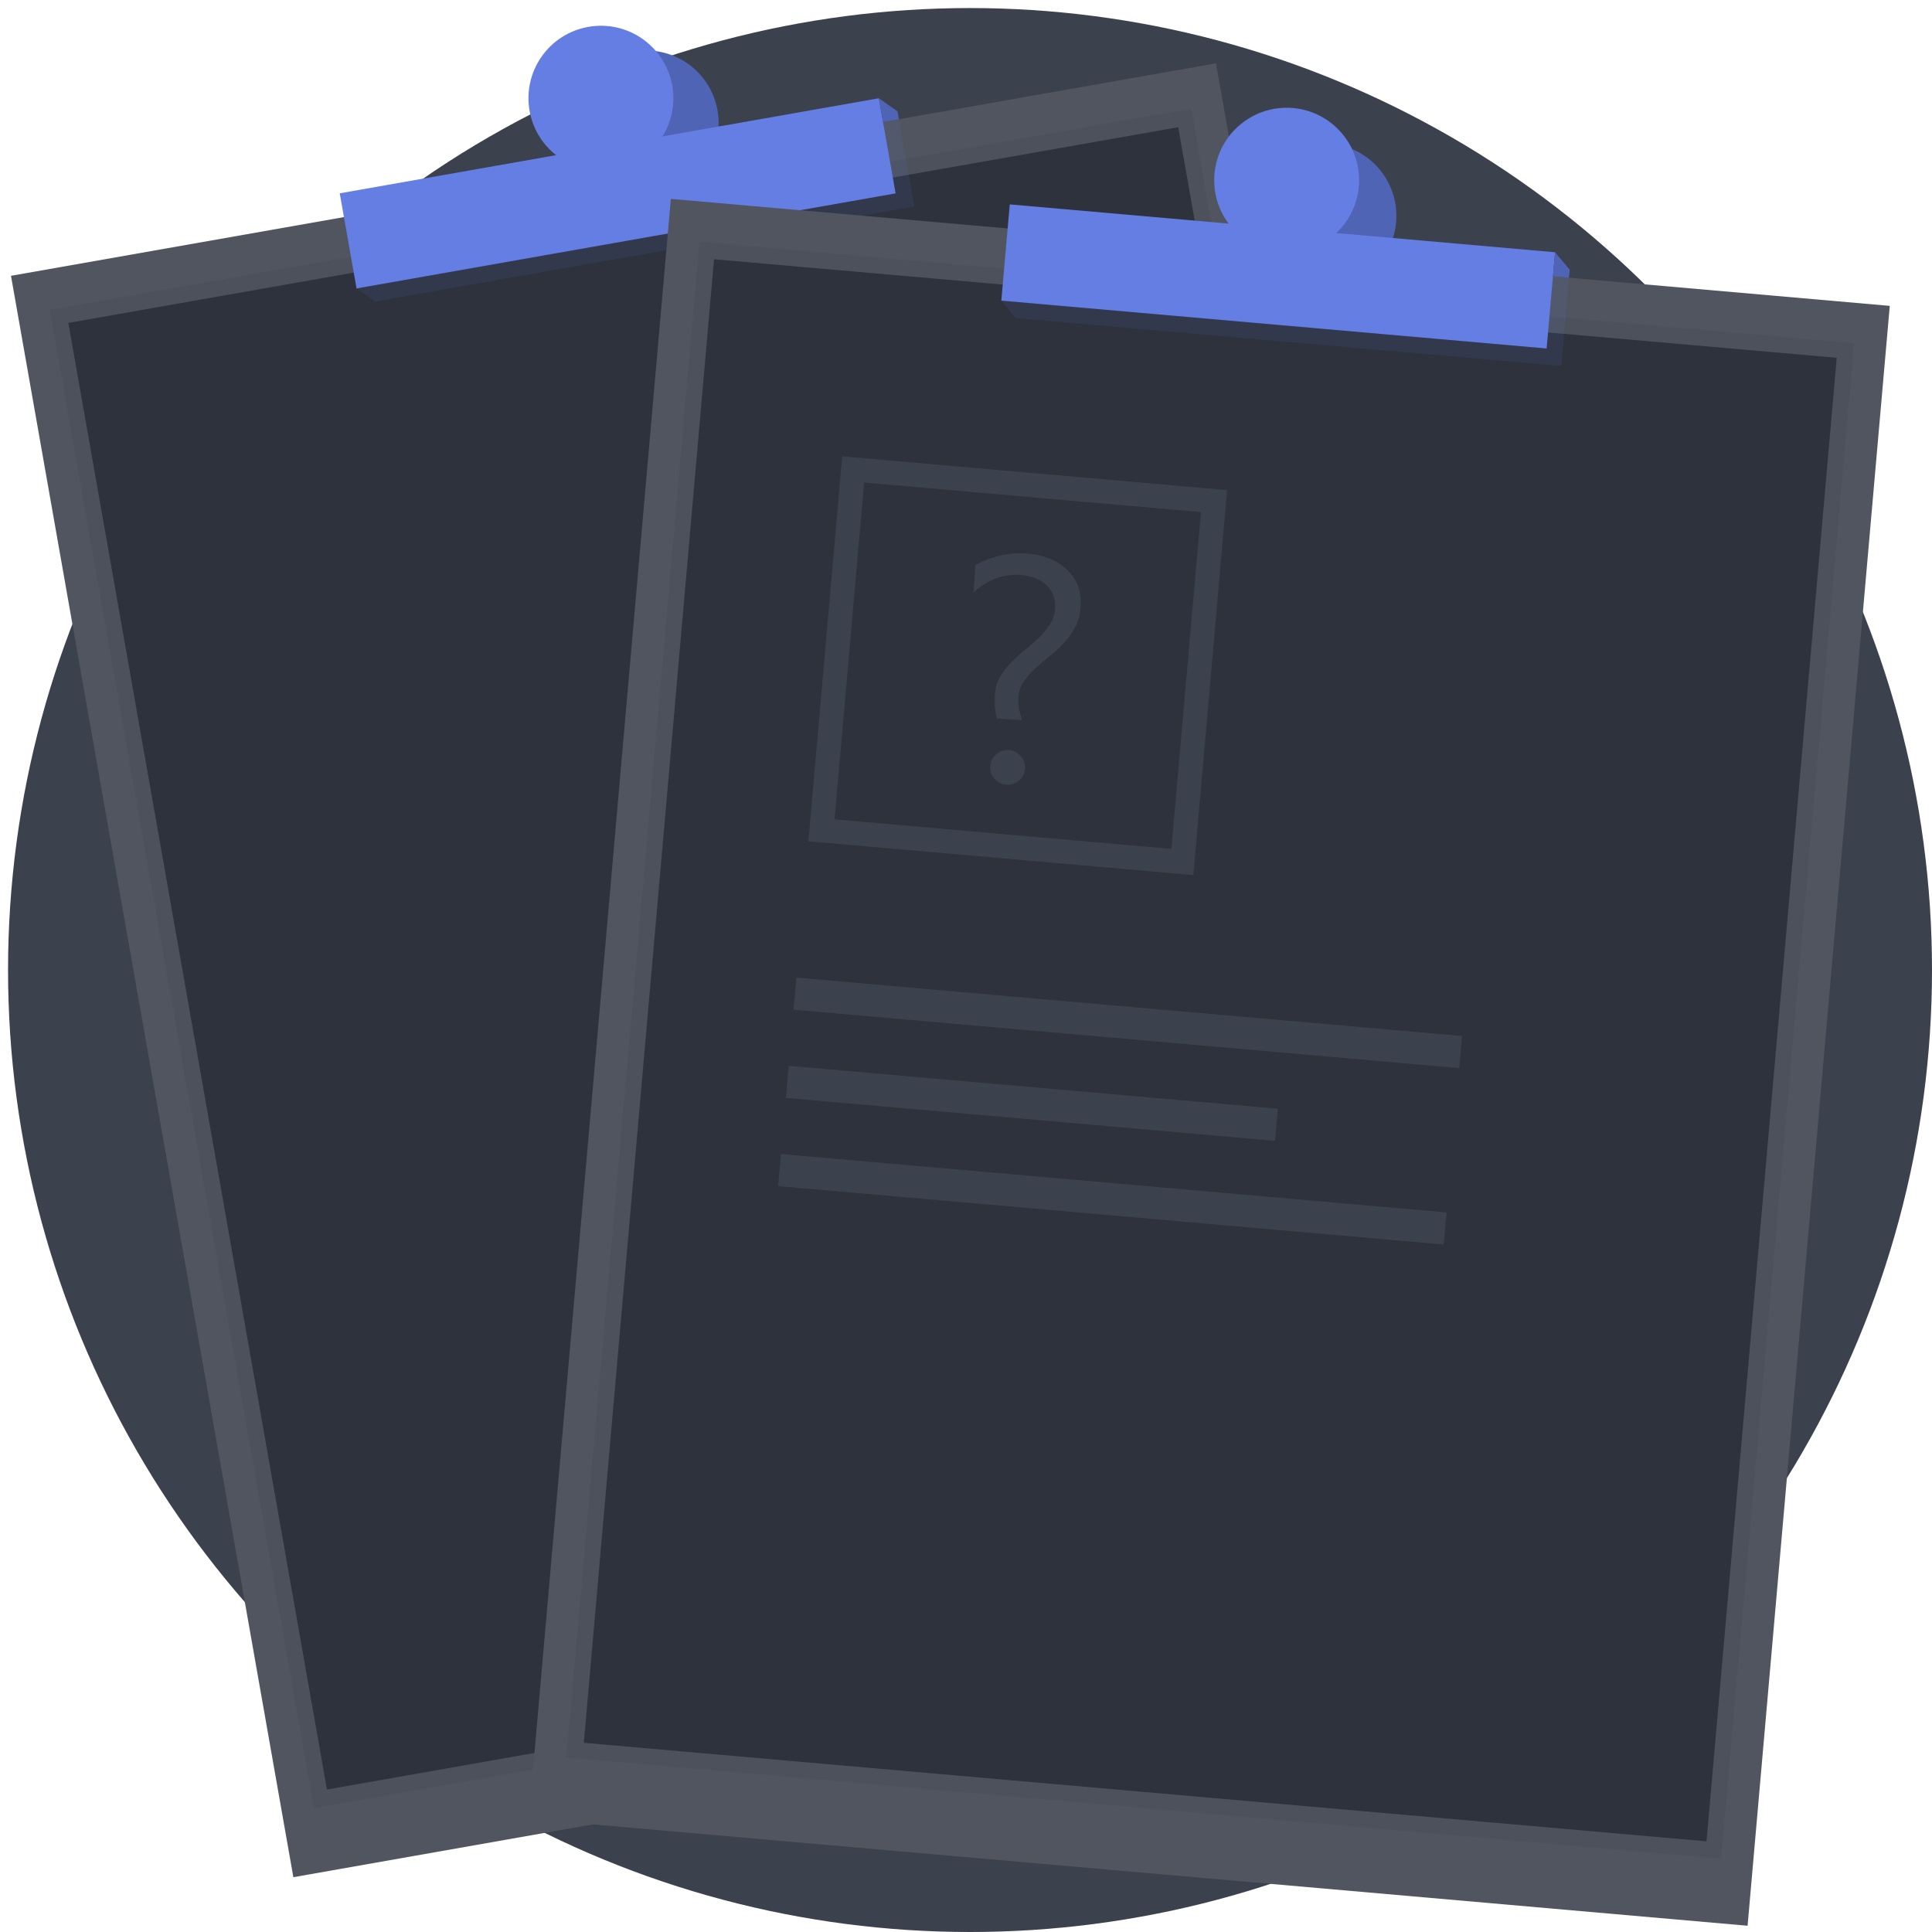 <svg width="240" height="240" viewBox="0 0 240 240" fill="none" xmlns="http://www.w3.org/2000/svg">
<g clip-path="url(#clip0)">
<circle cx="120.5" cy="120.5" r="119.5" fill="#3C414E"/>
<rect x="1.365" y="34.261" width="152" height="202" transform="rotate(-10 1.365 34.261)" fill="#505560"/>
<rect opacity="0.05" x="6.173" y="38.491" width="144" height="189" transform="rotate(-10 6.173 38.491)" fill="black"/>
<rect x="8.49" y="40.113" width="140" height="185" transform="rotate(-10 8.49 40.113)" fill="#2E323D"/>
<circle cx="80.267" cy="15.272" r="9" transform="rotate(-10 80.267 15.272)" fill="#5064B6"/>
<rect x="42.206" y="24.014" width="68" height="12" transform="rotate(-10 42.206 24.014)" fill="#657EE4"/>
<circle cx="74.648" cy="12.201" r="9" transform="rotate(-10 74.648 12.201)" fill="#657EE4"/>
<path d="M109.694 15.16L111.664 14.813L111.49 13.828L109.173 12.206L109.694 15.16Z" fill="#5064B6"/>
<path opacity="0.1" d="M44.29 35.831L113.227 23.676L113.574 25.646L46.607 37.454L44.29 35.831Z" fill="#657EE4"/>
<rect opacity="0.1" x="109.694" y="15.16" width="2" height="9" transform="rotate(-10 109.694 15.16)" fill="#657EE4"/>
<rect x="86.518" y="50.725" width="48" height="4" transform="rotate(-10 86.518 50.725)" fill="#F2F2F2"/>
<rect x="90.338" y="72.391" width="48" height="4" transform="rotate(-10 90.338 72.391)" fill="#F2F2F2"/>
<rect x="88.428" y="61.558" width="35" height="4" transform="rotate(-10 88.428 61.558)" fill="#F2F2F2"/>
<rect x="83.336" y="24.707" width="152" height="202" transform="rotate(5.016 83.336 24.707)" fill="#505560"/>
<rect opacity="0.05" x="86.883" y="30.037" width="144" height="189" transform="rotate(5.016 86.883 30.037)" fill="black"/>
<rect x="88.701" y="32.205" width="140" height="185" transform="rotate(5.016 88.701 32.205)" fill="#2E323D"/>
<circle cx="164.463" cy="26.809" r="9" transform="rotate(5.016 164.463 26.809)" fill="#5064B6"/>
<rect x="125.437" y="25.391" width="68" height="12" transform="rotate(5.016 125.437 25.391)" fill="#657EE4"/>
<circle cx="159.832" cy="22.387" r="9" transform="rotate(5.016 159.832 22.387)" fill="#657EE4"/>
<path d="M192.914 34.325L194.907 34.5L194.994 33.504L193.177 31.337L192.914 34.325Z" fill="#5064B6"/>
<path opacity="0.1" d="M124.388 37.345L194.12 43.466L193.945 45.458L126.205 39.512L124.388 37.345Z" fill="#657EE4"/>
<rect opacity="0.1" x="192.914" y="34.325" width="2" height="9" transform="rotate(5.016 192.914 34.325)" fill="#657EE4"/>
<path fill-rule="evenodd" clip-rule="evenodd" d="M149.186 63.614L107.347 59.941L103.674 101.78L145.513 105.453L149.186 63.614ZM104.621 56.69L100.423 104.507L148.239 108.704L152.437 60.888L104.621 56.69Z" fill="#3C414E"/>
<rect x="98.937" y="121.441" width="83" height="4" transform="rotate(5.016 98.937 121.441)" fill="#3C414E"/>
<rect x="97.013" y="143.357" width="83" height="4" transform="rotate(5.016 97.013 143.357)" fill="#3C414E"/>
<rect x="97.975" y="132.399" width="61" height="4" transform="rotate(5.016 97.975 132.399)" fill="#3C414E"/>
<path d="M123.831 89.249C123.738 88.903 123.664 88.461 123.611 87.922C123.558 87.37 123.55 86.828 123.587 86.295C123.646 85.464 123.86 84.728 124.231 84.088C124.616 83.437 125.076 82.836 125.61 82.286C126.145 81.736 126.723 81.215 127.345 80.723C127.967 80.219 128.544 79.711 129.076 79.2C129.609 78.676 130.058 78.126 130.425 77.552C130.805 76.965 131.021 76.308 131.072 75.58C131.115 74.957 131.031 74.396 130.817 73.898C130.617 73.401 130.321 72.976 129.928 72.622C129.535 72.268 129.071 71.994 128.536 71.8C128.003 71.593 127.43 71.469 126.82 71.426C124.625 71.272 122.662 72.003 120.93 73.618L121.17 70.189C123.244 69.081 125.347 68.601 127.477 68.75C128.464 68.819 129.384 69.014 130.236 69.335C131.088 69.655 131.821 70.098 132.434 70.663C133.061 71.216 133.536 71.889 133.859 72.682C134.182 73.474 134.308 74.377 134.237 75.39C134.17 76.352 133.941 77.197 133.551 77.927C133.16 78.656 132.683 79.322 132.119 79.922C131.569 80.51 130.976 81.056 130.34 81.559C129.705 82.063 129.108 82.57 128.55 83.079C128.007 83.576 127.545 84.105 127.167 84.666C126.788 85.227 126.574 85.858 126.525 86.559C126.484 87.157 126.517 87.707 126.625 88.211C126.734 88.701 126.849 89.121 126.968 89.468L123.831 89.249ZM125.018 97.477C124.446 97.437 123.954 97.194 123.542 96.747C123.142 96.301 122.963 95.78 123.005 95.182C123.048 94.572 123.298 94.08 123.754 93.708C124.213 93.309 124.734 93.13 125.319 93.171C125.904 93.212 126.395 93.462 126.794 93.92C127.194 94.353 127.373 94.874 127.33 95.485C127.289 96.082 127.039 96.574 126.581 96.96C126.111 97.344 125.589 97.517 125.018 97.477Z" fill="#3C414E"/>
</g>
<defs>
<clipPath id="clip0">
<rect width="240" height="240" fill="white"/>
</clipPath>
</defs>
</svg>
